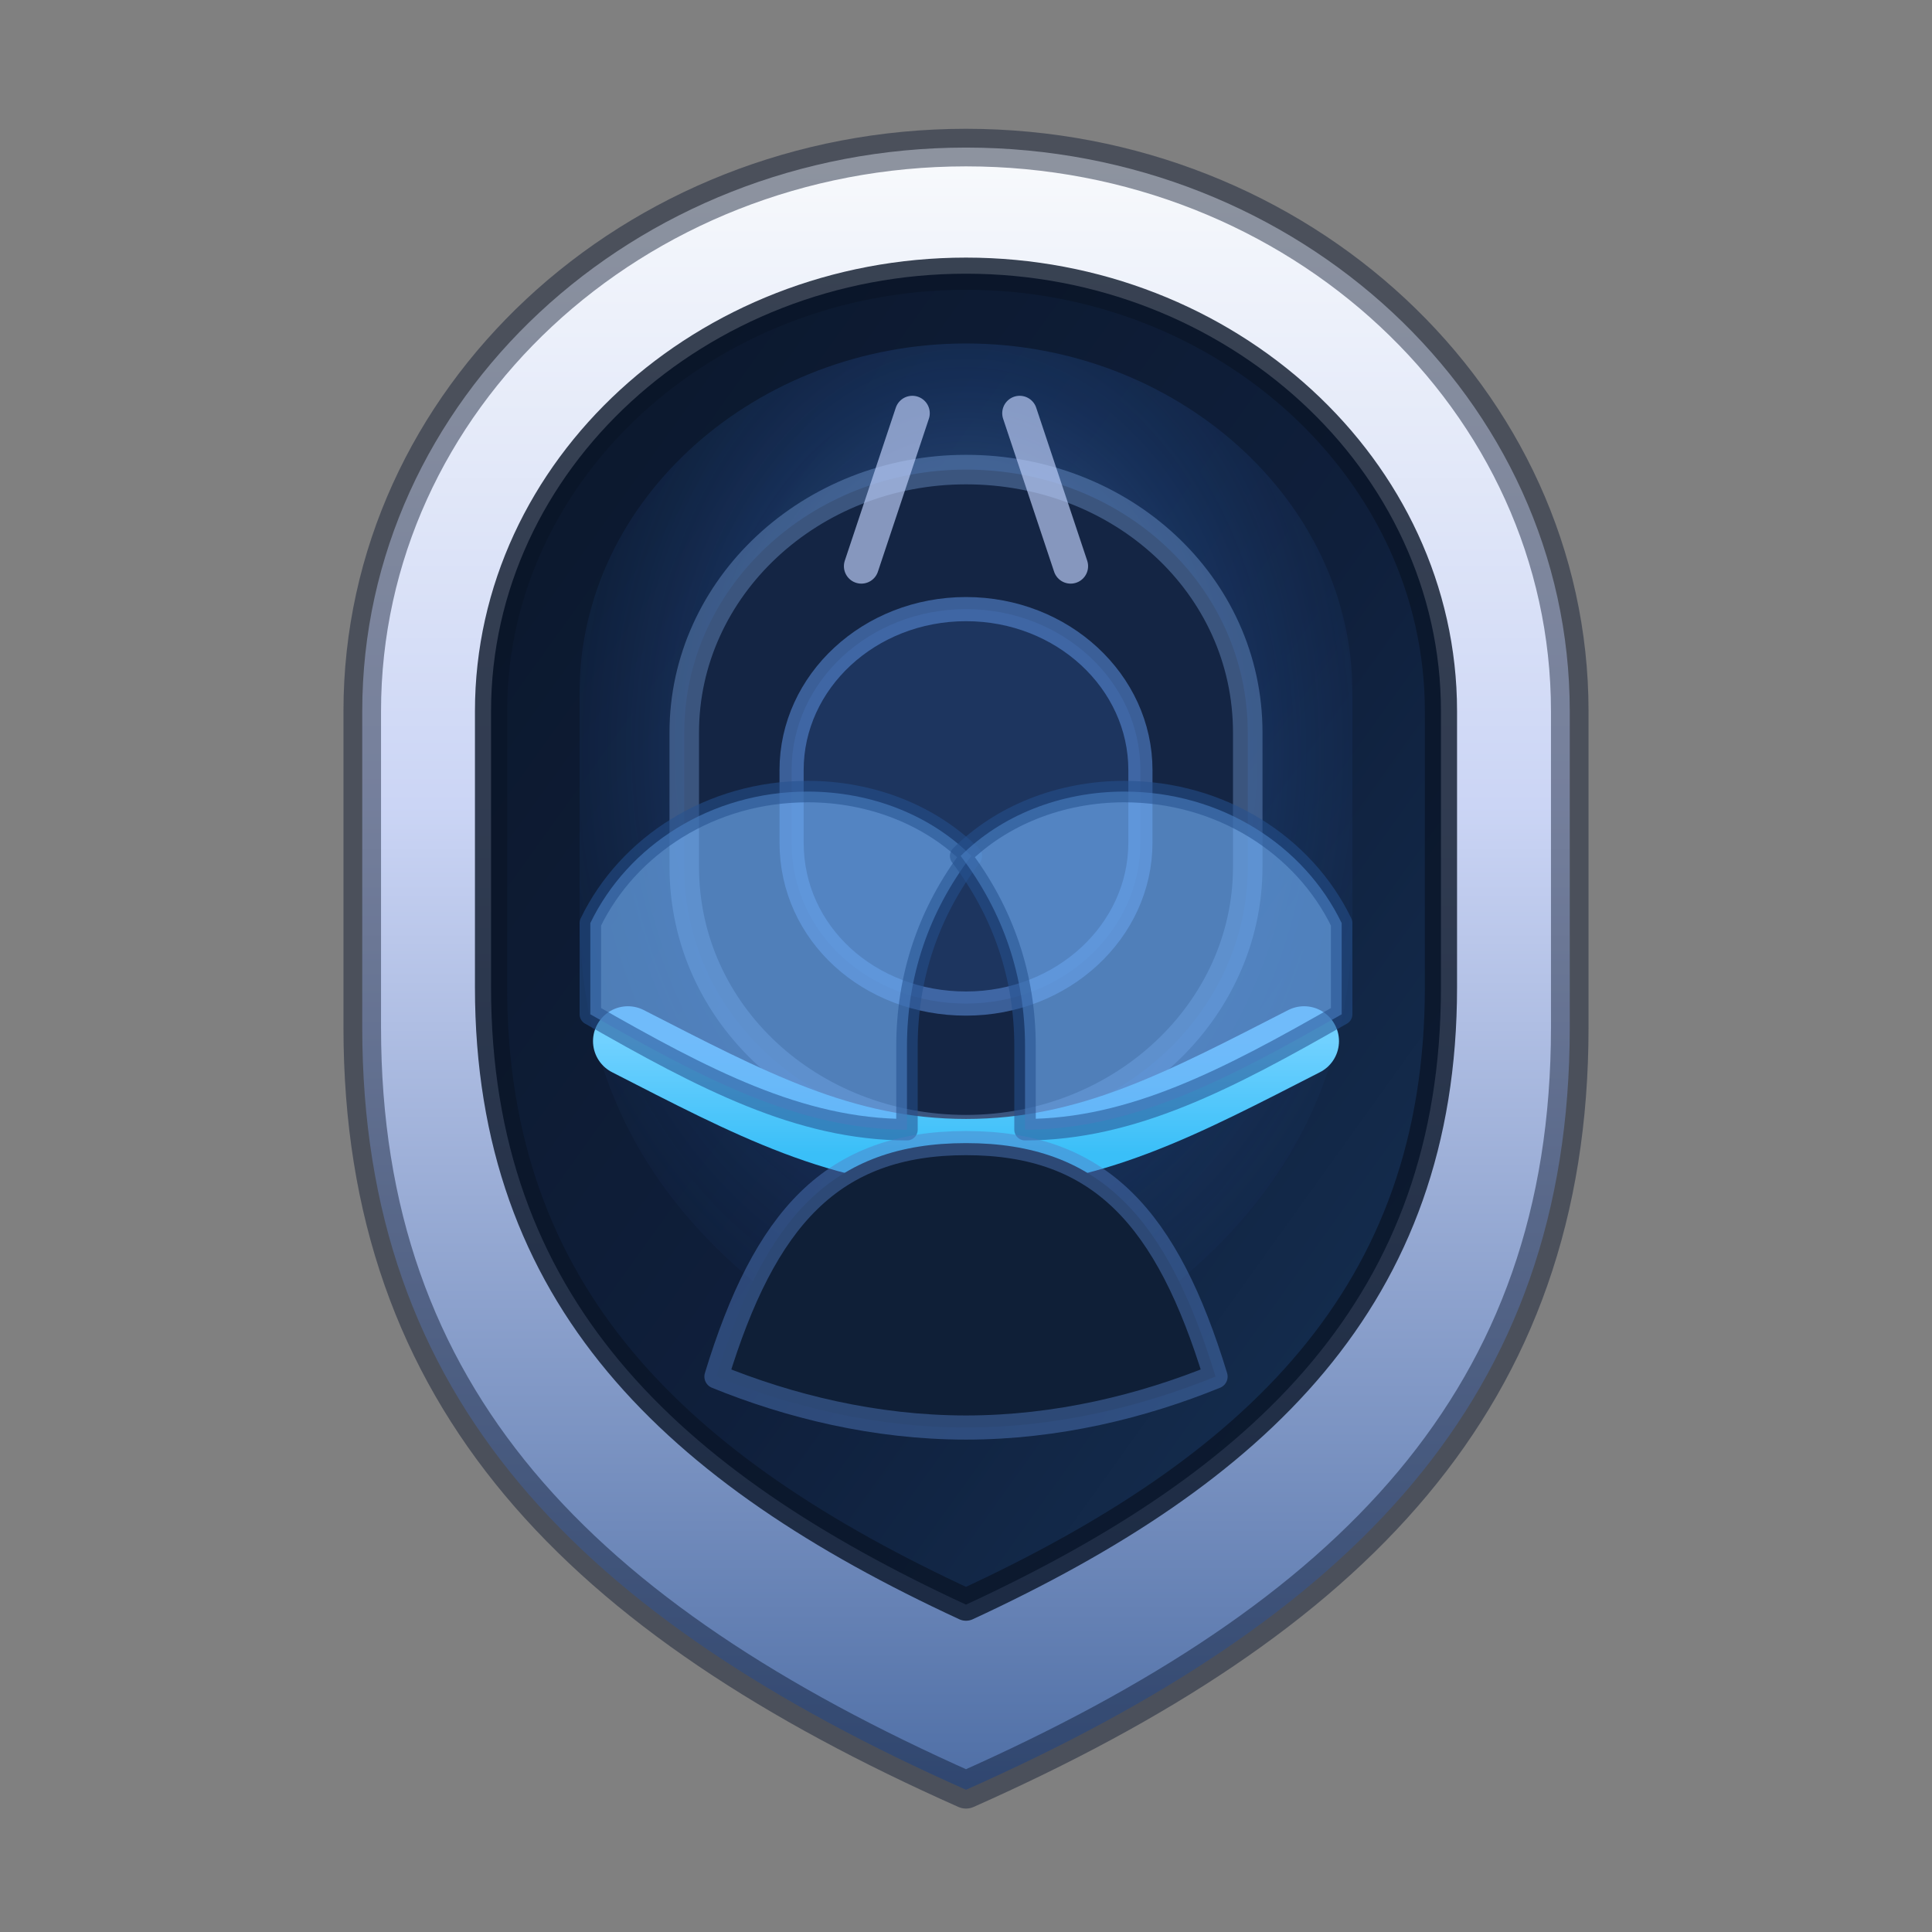 <?xml version="1.0" encoding="UTF-8"?>
<svg xmlns="http://www.w3.org/2000/svg" width="72" height="72" viewBox="0 0 72 72" role="img" aria-labelledby="title desc">
  <rect x="0" y="0" width="72" height="72" fill="#808080" stroke="none"/>
  <title id="title">Roster crest toggle</title>
  <desc id="desc">A polished midnight crest with three stylised attendants framed by radiant trim.</desc>
  <defs>
    <radialGradient id="toggle-glow" cx="50%" cy="38%" r="72%">
      <stop offset="0%" stop-color="rgba(148, 197, 255, 0.9)" />
      <stop offset="48%" stop-color="rgba(56, 120, 220, 0.35)" />
      <stop offset="100%" stop-color="rgba(12, 24, 48, 0.05)" />
    </radialGradient>
    <linearGradient id="toggle-frame" x1="0" y1="0" x2="0" y2="1">
      <stop offset="0%" stop-color="#f8fafc" />
      <stop offset="40%" stop-color="#cbd5f5" />
      <stop offset="100%" stop-color="#4f6fa6" />
    </linearGradient>
    <linearGradient id="toggle-shield" x1="0" y1="0" x2="1" y2="1">
      <stop offset="0%" stop-color="#0b172b" />
      <stop offset="55%" stop-color="#0f1f3b" />
      <stop offset="100%" stop-color="#163256" />
    </linearGradient>
    <linearGradient id="toggle-trim" x1="0" y1="0" x2="0" y2="1">
      <stop offset="0%" stop-color="#70d1ff" />
      <stop offset="100%" stop-color="#3abff8" />
    </linearGradient>
  </defs>
  <g fill="none" stroke-linecap="round" stroke-linejoin="round">
    <path
      d="M36 5.5c12.4 0 22.5 9.4 22.5 21v11.8c0 13.8-8.1 22-22.5 28.4-14.4-6.4-22.5-14.6-22.5-28.4V26.5c0-11.6 10.1-21 22.5-21z"
      fill="url(#toggle-frame)"
      stroke="rgba(12, 24, 48, 0.45)"
      stroke-width="1.4"
    />
    <path
      d="M36 10.2c-9.7 0-17.7 7.3-17.7 16.3v10.3c0 11.5 6.9 18 17.7 23 10.8-5 17.7-11.5 17.7-23V26.5c0-9-8-16.3-17.7-16.3z"
      fill="url(#toggle-shield)"
      stroke="rgba(11, 22, 41, 0.8)"
      stroke-width="1.2"
    />
    <path
      d="M36 12.8c-7.8 0-14.4 5.8-14.4 13v8.2c0 9.1 5.5 14.5 14.4 18.5 8.9-4 14.4-9.4 14.4-18.5v-8.2c0-7.2-6.6-13-14.4-13z"
      fill="url(#toggle-glow)"
      opacity="0.6"
    />
    <path
      d="M36 17.5c-5.8 0-10.5 4.4-10.5 9.8v5c0 5.5 4.7 9.8 10.5 9.8s10.5-4.4 10.5-9.8v-5c0-5.5-4.7-9.8-10.5-9.8z"
      fill="#142544"
      stroke="rgba(132, 176, 236, 0.35)"
      stroke-width="1.1"
    />
    <path
      d="M36 22.7c-3.6 0-6.5 2.7-6.5 6v2.7c0 3.4 2.9 6 6.5 6s6.5-2.7 6.5-6v-2.7c0-3.3-2.9-6-6.5-6z"
      fill="#1d355f"
      stroke="rgba(92, 143, 220, 0.55)"
      stroke-width="0.9"
    />
    <path
      d="M23.4 38.8c4.5 2.3 8 4.2 12.6 4.2s8.1-1.9 12.6-4.2"
      stroke="url(#toggle-trim)"
      stroke-width="2.6"
    />
    <path
      d="M22 34.4c1.4-2.9 4.5-4.9 8.1-4.9 2.4 0 4.6 0.9 6.1 2.4-1.6 2.1-2.4 4.5-2.4 7.1v3.1c-4 0-7.6-1.9-11.8-4.3z"
      fill="rgba(112, 176, 248, 0.65)"
      stroke="rgba(37, 81, 143, 0.55)"
      stroke-width="0.8"
    />
    <path
      d="M50 34.4c-1.4-2.9-4.5-4.9-8.1-4.9-2.4 0-4.6 0.9-6.1 2.4 1.6 2.1 2.4 4.5 2.4 7.1v3.1c4 0 7.6-1.9 11.8-4.3z"
      fill="rgba(112, 176, 248, 0.65)"
      stroke="rgba(37, 81, 143, 0.55)"
      stroke-width="0.8"
    />
    <path
      d="M36 42.6c-5 0-7.5 2.8-9.3 8.7 2.7 1.1 5.9 1.9 9.3 1.9s6.6-0.8 9.3-1.9c-1.8-5.9-4.3-8.7-9.3-8.7z"
      fill="#0f1f37"
      stroke="rgba(82, 124, 196, 0.45)"
      stroke-width="0.9"
    />
    <path
      d="M32.1 21.1l1.9-5.7M39.9 21.1l-1.9-5.7"
      stroke="rgba(196, 212, 255, 0.65)"
      stroke-width="1.3"
    />
  </g>
</svg>
